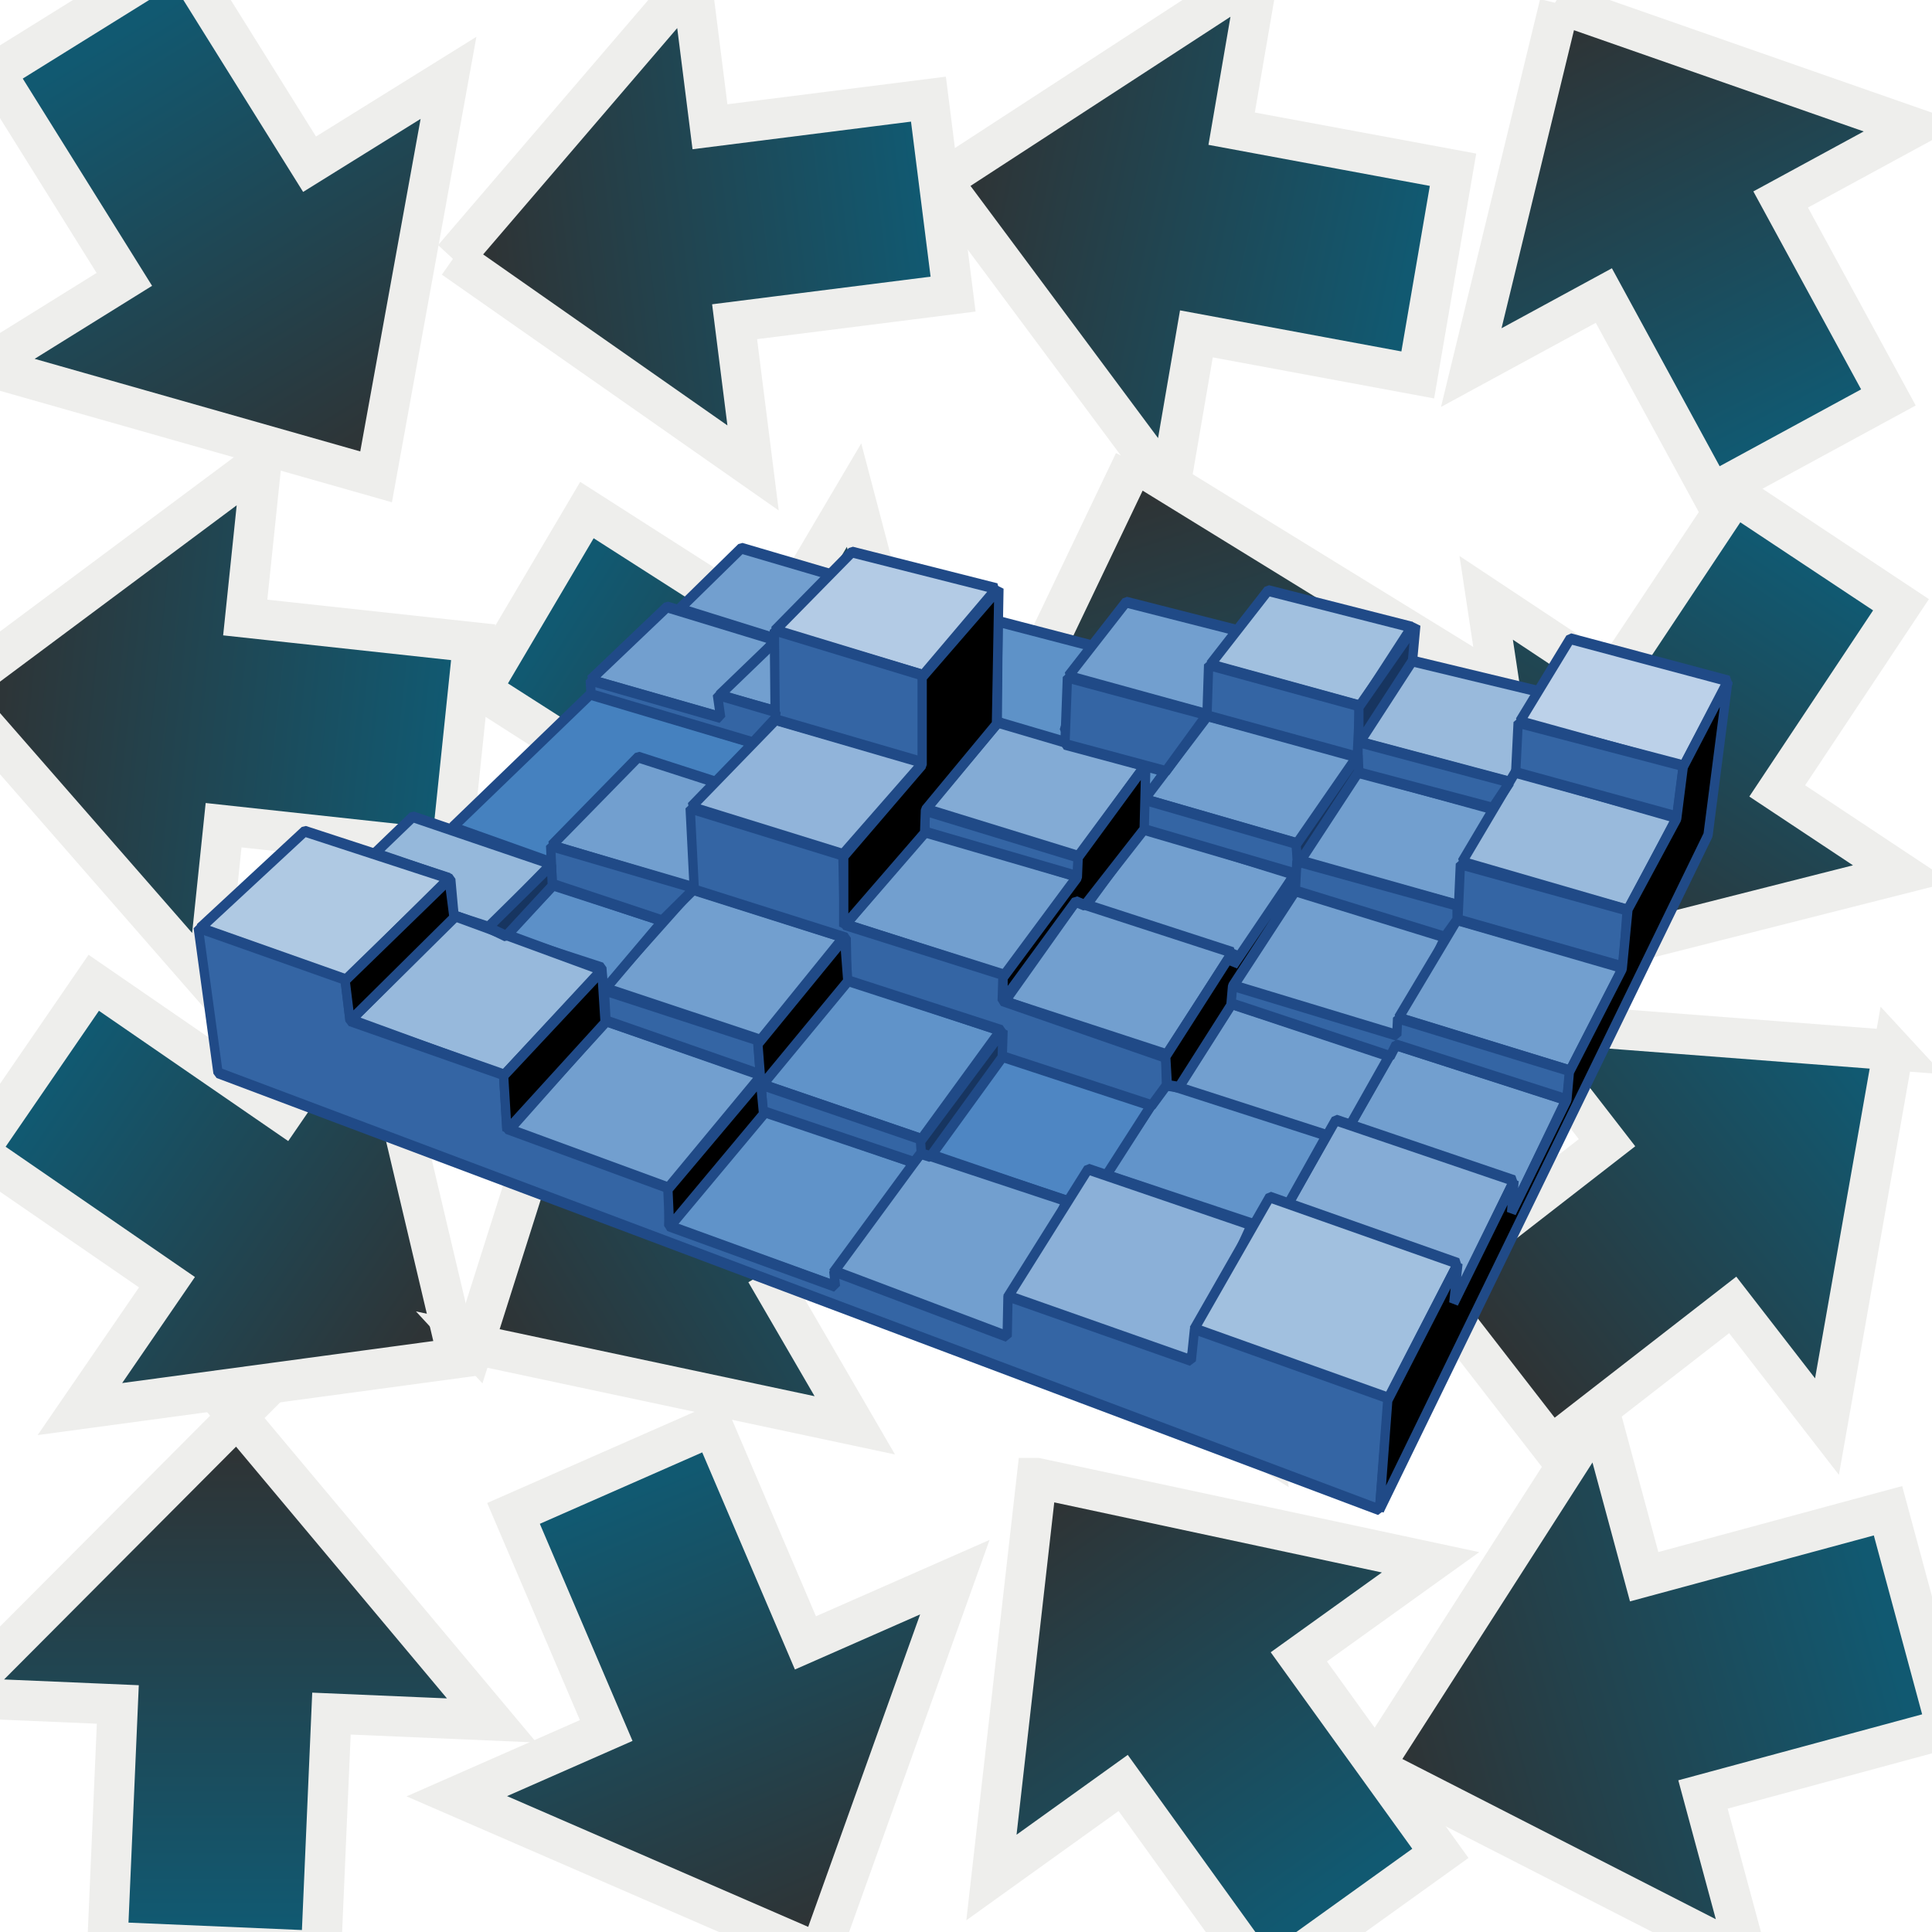 <?xml version="1.0" encoding="UTF-8" standalone="no"?>
<!-- Created with Inkscape (http://www.inkscape.org/) -->

<svg
   xmlns:dc="http://purl.org/dc/elements/1.1/"
   xmlns:cc="http://creativecommons.org/ns#"
   xmlns:rdf="http://www.w3.org/1999/02/22-rdf-syntax-ns#"
   xmlns:svg="http://www.w3.org/2000/svg"
   xmlns="http://www.w3.org/2000/svg"
   xmlns:xlink="http://www.w3.org/1999/xlink"
   xmlns:sodipodi="http://sodipodi.sourceforge.net/DTD/sodipodi-0.dtd"
   xmlns:inkscape="http://www.inkscape.org/namespaces/inkscape"
   width="48px"
   height="48px"
   id="svg3183"
   version="1.1"
   inkscape:version="0.91 r13725"
   sodipodi:docname="heightfield_distort.svg">
  <defs
     id="defs3185">
    <linearGradient
       gradientTransform="translate(25.86,-17.958)"
       inkscape:collect="always"
       xlink:href="#linearGradient4749"
       id="linearGradient4757"
       x1="11.482"
       y1="18.736"
       x2="0.24"
       y2="17.522"
       gradientUnits="userSpaceOnUse" />
    <linearGradient
       id="linearGradient4749">
      <stop
         style="stop-color:#115971;stop-opacity:1;"
         offset="0"
         id="stop4751" />
      <stop
         style="stop-color:#2e3436;stop-opacity:1;"
         offset="1"
         id="stop4753" />
    </linearGradient>
    <linearGradient
       gradientTransform="translate(25.86,-17.958)"
       inkscape:collect="always"
       xlink:href="#linearGradient4749"
       id="linearGradient4759"
       x1="1.857"
       y1="27.027"
       x2="11.004"
       y2="33.241"
       gradientUnits="userSpaceOnUse" />
    <linearGradient
       gradientTransform="translate(25.86,-17.958)"
       inkscape:collect="always"
       xlink:href="#linearGradient4749"
       id="linearGradient4761"
       x1="6.136"
       y1="47.793"
       x2="6.136"
       y2="36.222"
       gradientUnits="userSpaceOnUse" />
    <linearGradient
       gradientTransform="translate(25.86,-17.958)"
       inkscape:collect="always"
       xlink:href="#linearGradient4749"
       id="linearGradient4765"
       x1="14.286"
       y1="15.558"
       x2="23.21"
       y2="21.201"
       gradientUnits="userSpaceOnUse" />
    <linearGradient
       gradientTransform="translate(25.86,-17.958)"
       inkscape:collect="always"
       xlink:href="#linearGradient4749"
       id="linearGradient4767"
       x1="22.825"
       y1="27.173"
       x2="13.083"
       y2="33.03"
       gradientUnits="userSpaceOnUse" />
    <linearGradient
       gradientTransform="translate(25.86,-17.958)"
       inkscape:collect="always"
       xlink:href="#linearGradient4749"
       id="linearGradient4769"
       x1="15.976"
       y1="37.226"
       x2="20.422"
       y2="47.868"
       gradientUnits="userSpaceOnUse" />
    <linearGradient
       gradientTransform="translate(25.86,-17.958)"
       inkscape:collect="always"
       xlink:href="#linearGradient4749"
       id="linearGradient4771"
       x1="35.52"
       y1="6.845"
       x2="24.583"
       y2="4.559"
       gradientUnits="userSpaceOnUse" />
    <linearGradient
       gradientTransform="translate(25.86,-17.958)"
       inkscape:collect="always"
       xlink:href="#linearGradient4749"
       id="linearGradient4775"
       x1="35.578"
       y1="29.079"
       x2="25.38"
       y2="31.007"
       gradientUnits="userSpaceOnUse" />
    <linearGradient
       gradientTransform="translate(25.86,-17.958)"
       inkscape:collect="always"
       xlink:href="#linearGradient4749"
       id="linearGradient4779"
       x1="44.608"
       y1="10.778"
       x2="39.518"
       y2="0.778"
       gradientUnits="userSpaceOnUse" />
    <linearGradient
       inkscape:collect="always"
       xlink:href="#linearGradient4749"
       id="linearGradient4781"
       x1="45.48"
       y1="13.341"
       x2="39.452"
       y2="22.341"
       gradientUnits="userSpaceOnUse"
       gradientTransform="translate(25.788,-17.072)" />
    <linearGradient
       gradientTransform="translate(25.86,-17.958)"
       inkscape:collect="always"
       xlink:href="#linearGradient4749"
       id="linearGradient4785"
       x1="47.394"
       y1="40.406"
       x2="35.424"
       y2="43.691"
       gradientUnits="userSpaceOnUse" />
    <linearGradient
       gradientTransform="translate(25.86,-17.958)"
       inkscape:collect="always"
       xlink:href="#linearGradient4749"
       id="linearGradient4763"
       x1="23.391"
       y1="4.956"
       x2="12.735"
       y2="6.242"
       gradientUnits="userSpaceOnUse" />
    <linearGradient
       gradientTransform="translate(25.86,-17.958)"
       inkscape:collect="always"
       xlink:href="#linearGradient4749"
       id="linearGradient4773"
       x1="32.429"
       y1="23.277"
       x2="28.976"
       y2="12.492"
       gradientUnits="userSpaceOnUse" />
    <linearGradient
       gradientTransform="translate(25.86,-17.958)"
       inkscape:collect="always"
       xlink:href="#linearGradient4749"
       id="linearGradient4777"
       x1="33.616"
       y1="47.05"
       x2="26.841"
       y2="37.55"
       gradientUnits="userSpaceOnUse" />
    <linearGradient
       gradientTransform="translate(25.86,-17.958)"
       inkscape:collect="always"
       xlink:href="#linearGradient4749"
       id="linearGradient4783"
       x1="46.755"
       y1="26.744"
       x2="38.024"
       y2="33.53"
       gradientUnits="userSpaceOnUse" />
    <linearGradient
       gradientTransform="translate(25.86,-17.958)"
       inkscape:collect="always"
       xlink:href="#linearGradient4749"
       id="linearGradient4755"
       x1="3.049"
       y1="1.131"
       x2="9.341"
       y2="11.346"
       gradientUnits="userSpaceOnUse" />
  </defs>
  <sodipodi:namedview
     id="base"
     pagecolor="#ffffff"
     bordercolor="#666666"
     borderopacity="1.0"
     inkscape:pageopacity="0.0"
     inkscape:pageshadow="2"
     inkscape:zoom="19.79899"
     inkscape:cx="13.645936"
     inkscape:cy="22.457415"
     inkscape:current-layer="layer1"
     showgrid="true"
     inkscape:grid-bbox="true"
     inkscape:document-units="px"
     inkscape:window-width="2560"
     inkscape:window-height="1537"
     inkscape:window-x="-8"
     inkscape:window-y="-8"
     inkscape:window-maximized="1" />
  <g
     id="layer1"
     inkscape:label="Layer 1"
     inkscape:groupmode="layer">
    <g
       id="g3733"
       transform="translate(-26.415,17.93)">
      <path
         style="fill:url(#linearGradient4757);fill-opacity:1;fill-rule:evenodd;stroke:#eeeeec;stroke-width:1px;stroke-linecap:butt;stroke-linejoin:miter;stroke-opacity:1"
         d="m 25.27,-0.765 7.641,-5.693 -0.403,3.87 5.663,0.615 -0.538,5.16 -5.663,-0.615 -0.403,3.87 -6.298,-7.208 z"
         id="use4672"
         sodipodi:nodetypes="cccccccc"
         inkscape:connector-curvature="0" />
      <path
         style="fill:url(#linearGradient4759);fill-opacity:1;fill-rule:evenodd;stroke:#eeeeec;stroke-width:1px;stroke-linecap:butt;stroke-linejoin:miter;stroke-opacity:1"
         d="m 37.793,15.809 -9.393,1.269 2.163,-3.152 -4.703,-3.237 2.884,-4.202 4.703,3.237 2.163,-3.152 2.183,9.236 z"
         id="use4674"
         sodipodi:nodetypes="cccccccc"
         inkscape:connector-curvature="0" />
      <path
         style="fill:url(#linearGradient4761);fill-opacity:1;fill-rule:evenodd;stroke:#eeeeec;stroke-width:1px;stroke-linecap:butt;stroke-linejoin:miter;stroke-opacity:1"
         d="m 32.311,17.271 6.32,7.543 -3.981,-0.17 -0.256,5.898 -5.308,-0.227 0.256,-5.898 -3.981,-0.17 6.951,-6.976 z"
         id="use4676"
         sodipodi:nodetypes="cccccccc"
         inkscape:connector-curvature="0" />
      <path
         style="fill:url(#linearGradient4765);fill-opacity:1;fill-rule:evenodd;stroke:#eeeeec;stroke-width:1px;stroke-linecap:butt;stroke-linejoin:miter;stroke-opacity:1"
         d="m 50.069,3.624 -9.031,1.917 1.979,-3.351 -4.658,-2.98 2.638,-4.468 4.658,2.98 1.979,-3.351 2.435,9.253 z"
         id="use4680"
         sodipodi:nodetypes="cccccccc"
         inkscape:connector-curvature="0" />
      <path
         style="fill:url(#linearGradient4767);fill-opacity:1;fill-rule:evenodd;stroke:#eeeeec;stroke-width:1px;stroke-linecap:butt;stroke-linejoin:miter;stroke-opacity:1"
         d="m 38.185,15.469 2.93,-9.238 1.961,3.375 5.037,-2.935 2.615,4.501 -5.037,2.935 1.961,3.375 -9.468,-2.014 z"
         id="use4682"
         sodipodi:nodetypes="cccccccc"
         inkscape:connector-curvature="0" />
      <path
         style="fill:url(#linearGradient4769);fill-opacity:1;fill-rule:evenodd;stroke:#eeeeec;stroke-width:1px;stroke-linecap:butt;stroke-linejoin:miter;stroke-opacity:1"
         d="m 46.786,30.614 -9.022,-3.917 3.712,-1.633 -2.303,-5.394 4.95,-2.177 2.303,5.394 3.712,-1.633 -3.353,9.36 z"
         id="use4684"
         sodipodi:nodetypes="cccccccc"
         inkscape:connector-curvature="0" />
      <path
         style="fill:url(#linearGradient4771);fill-opacity:1;fill-rule:evenodd;stroke:#eeeeec;stroke-width:1px;stroke-linecap:butt;stroke-linejoin:miter;stroke-opacity:1"
         d="m 49.808,-13.44 7.864,-5.117 -0.657,3.824 5.5,1.02 -0.876,5.098 -5.5,-1.02 -0.657,3.824 -5.674,-7.629 z"
         id="use4686"
         sodipodi:nodetypes="cccccccc"
         inkscape:connector-curvature="0" />
      <path
         style="fill:url(#linearGradient4775);fill-opacity:1;fill-rule:evenodd;stroke:#eeeeec;stroke-width:1px;stroke-linecap:butt;stroke-linejoin:miter;stroke-opacity:1"
         d="m 50.152,13.193 5.522,-7.089 0.622,3.567 5.329,-0.93 0.829,4.756 -5.329,0.93 0.622,3.567 -7.595,-4.801 z"
         id="use4690"
         sodipodi:nodetypes="cccccccc"
         inkscape:connector-curvature="0" />
      <path
         style="fill:url(#linearGradient4779);fill-opacity:1;fill-rule:evenodd;stroke:#eeeeec;stroke-width:1px;stroke-linecap:butt;stroke-linejoin:miter;stroke-opacity:1"
         d="m 65.163,-17.834 8.786,3.07 -3.294,1.79 2.677,4.918 -4.393,2.387 -2.677,-4.918 -3.294,1.79 2.196,-9.036 z"
         id="use4694"
         sodipodi:nodetypes="cccccccc"
         inkscape:connector-curvature="0" />
      <path
         style="fill:url(#linearGradient4781);fill-opacity:1;fill-rule:evenodd;stroke:#eeeeec;stroke-width:1px;stroke-linecap:butt;stroke-linejoin:miter;stroke-opacity:1"
         d="m 64.719,6.042 -1.38,-9.119 3.099,2.056 3.075,-4.625 4.132,2.741 -3.075,4.625 3.099,2.056 -8.95,2.267 z"
         id="use4696"
         sodipodi:nodetypes="cccccccc"
         inkscape:connector-curvature="0" />
      <path
         style="fill:url(#linearGradient4785);fill-opacity:1;fill-rule:evenodd;stroke:#eeeeec;stroke-width:1px;stroke-linecap:butt;stroke-linejoin:miter;stroke-opacity:1"
         d="m 60.539,25.965 5.629,-8.78 1.096,4.058 6.058,-1.639 1.461,5.41 -6.058,1.639 1.096,4.058 -9.283,-4.745 z"
         id="use4700"
         sodipodi:nodetypes="cccccccc"
         inkscape:connector-curvature="0" />
      <path
         style="fill:url(#linearGradient4763);fill-opacity:1;fill-rule:evenodd;stroke:#eeeeec;stroke-width:1px;stroke-linecap:butt;stroke-linejoin:miter;stroke-opacity:1"
         d="m 37.679,-11.515 5.916,-6.899 0.459,3.633 5.428,-0.686 0.612,4.844 -5.428,0.686 0.459,3.633 -7.445,-5.212 z"
         id="use4678"
         sodipodi:nodetypes="cccccccc"
         inkscape:connector-curvature="0" />
      <path
         style="fill:url(#linearGradient4773);fill-opacity:1;fill-rule:evenodd;stroke:#eeeeec;stroke-width:1px;stroke-linecap:butt;stroke-linejoin:miter;stroke-opacity:1"
         d="m 54.591,-6.458 8.316,5.12 -3.764,1.121 1.659,5.677 -5.019,1.494 -1.659,-5.677 -3.764,1.121 4.232,-8.855 z"
         id="use4688"
         sodipodi:nodetypes="cccccccc"
         inkscape:connector-curvature="0" />
      <path
         style="fill:url(#linearGradient4777);fill-opacity:1;fill-rule:evenodd;stroke:#eeeeec;stroke-width:1px;stroke-linecap:butt;stroke-linejoin:miter;stroke-opacity:1"
         d="m 52.174,18.792 9.783,2.093 -3.273,2.349 3.517,4.882 -4.364,3.133 -3.517,-4.882 -3.273,2.349 1.126,-9.924 z"
         id="use4692"
         sodipodi:nodetypes="cccccccc"
         inkscape:connector-curvature="0" />
      <path
         style="fill:url(#linearGradient4783);fill-opacity:1;fill-rule:evenodd;stroke:#eeeeec;stroke-width:1px;stroke-linecap:butt;stroke-linejoin:miter;stroke-opacity:1"
         d="m 73.455,8.162 -1.649,9.351 -2.342,-3.023 -4.512,3.504 -3.123,-4.03 4.512,-3.504 -2.342,-3.023 9.457,0.726 z"
         id="use4698"
         sodipodi:nodetypes="cccccccc"
         inkscape:connector-curvature="0" />
      <path
         inkscape:tile-cy="6.0000044"
         inkscape:tile-cx="5.9999998"
         inkscape:tile-h="11.999993"
         inkscape:tile-w="12"
         sodipodi:nodetypes="cccccccc"
         id="path6468"
         d="m 35.759,-6.083 -9.707,-2.76 3.452,-2.146 -3.213,-5.149 4.602,-2.861 3.213,5.149 3.452,-2.146 -1.799,9.913 z"
         style="fill:url(#linearGradient4755);fill-opacity:1;fill-rule:evenodd;stroke:#eeeeec;stroke-width:1px;stroke-linecap:butt;stroke-linejoin:miter;stroke-opacity:1"
         inkscape:connector-curvature="0" />
    </g>
    <g
       id="g3751"
       transform="matrix(0.795,0,0,0.927,4.903,-6.764)">
      <path
         inkscape:connector-curvature="0"
         id="path4045"
         d="m 27.914,24.595 -2.889,-0.645 -0.026,2.683 4.669,2.066 0.731,-0.939 -3.31,-0.869 z"
         style="color:#000000;display:inline;overflow:visible;visibility:visible;fill:#5e92c8;fill-opacity:1;stroke:#204a87;stroke-width:0.291;stroke-linecap:butt;stroke-linejoin:bevel;stroke-miterlimit:4;stroke-dasharray:none;stroke-dashoffset:0;stroke-opacity:1;marker:none;enable-background:accumulate"
         sodipodi:nodetypes="ccccccc" />
      <path
         sodipodi:nodetypes="ccccc"
         style="color:#000000;display:inline;overflow:visible;visibility:visible;fill:#99badc;fill-opacity:1;stroke:#204a87;stroke-width:0.291;stroke-linecap:butt;stroke-linejoin:bevel;stroke-miterlimit:4;stroke-dasharray:none;stroke-dashoffset:0;stroke-opacity:1;marker:none;enable-background:accumulate"
         d="m 42.825,26.014 -4.876,-1.006 -1.703,2.167 5.185,1.187 z"
         id="path4039"
         inkscape:connector-curvature="0" />
      <path
         inkscape:connector-curvature="0"
         id="path4031"
         d="m 47.856,25.549 -4.953,-1.135 -1.574,2.219 5.108,1.213 z"
         style="color:#000000;display:inline;overflow:visible;visibility:visible;fill:#bcd1e9;fill-opacity:1;stroke:#204a87;stroke-width:0.291;stroke-linecap:butt;stroke-linejoin:bevel;stroke-miterlimit:4;stroke-dasharray:none;stroke-dashoffset:0;stroke-opacity:1;marker:none;enable-background:accumulate" />
      <path
         sodipodi:nodetypes="ccccc"
         style="color:#000000;display:inline;overflow:visible;visibility:visible;fill:#729fcf;stroke:#204a87;stroke-width:0.291;stroke-linecap:butt;stroke-linejoin:bevel;stroke-miterlimit:4;stroke-dasharray:none;stroke-dashoffset:0;stroke-opacity:1;marker:none;enable-background:accumulate"
         d="m 33.512,24.414 -4.489,-0.98 -1.806,1.987 4.695,1.109 z"
         id="path4043"
         inkscape:connector-curvature="0" />
      <path
         inkscape:connector-curvature="0"
         id="path4041"
         d="m 37.949,24.104 -4.489,-0.98 -1.806,1.987 4.695,1.109 z"
         style="color:#000000;display:inline;overflow:visible;visibility:visible;fill:#a1c0df;fill-opacity:1;stroke:#204a87;stroke-width:0.291;stroke-linecap:butt;stroke-linejoin:bevel;stroke-miterlimit:4;stroke-dasharray:none;stroke-dashoffset:0;stroke-opacity:1;marker:none;enable-background:accumulate"
         sodipodi:nodetypes="ccccc" />
      <path
         inkscape:connector-curvature="0"
         id="path4049"
         d="m 17.001,21.989 3.07,0.774 -1.832,1.703 -3.173,-0.851 z"
         style="color:#000000;display:inline;overflow:visible;visibility:visible;fill:#729fcf;stroke:#204a87;stroke-width:0.291;stroke-linecap:butt;stroke-linejoin:bevel;stroke-miterlimit:4;stroke-dasharray:none;stroke-dashoffset:0;stroke-opacity:1;marker:none;enable-background:accumulate" />
      <path
         inkscape:connector-curvature="0"
         id="path4047"
         d="m 24.973,23.072 -4.515,-0.98 -2.425,2.116 4.644,1.187 z"
         style="color:#000000;display:inline;overflow:visible;visibility:visible;fill:#b3cbe5;fill-opacity:1;stroke:#204a87;stroke-width:0.291;stroke-linecap:butt;stroke-linejoin:bevel;stroke-miterlimit:4;stroke-dasharray:none;stroke-dashoffset:0;stroke-opacity:1;marker:none;enable-background:accumulate"
         sodipodi:nodetypes="ccccc" />
      <path
         inkscape:connector-curvature="0"
         id="path4065"
         d="m 39.394,31.56 1.109,-2.58 -4.257,-1.006 -1.857,2.374 z"
         style="color:#000000;display:inline;overflow:visible;visibility:visible;fill:#729fcf;stroke:#204a87;stroke-width:0.291;stroke-linecap:butt;stroke-linejoin:bevel;stroke-miterlimit:4;stroke-dasharray:none;stroke-dashoffset:0;stroke-opacity:1;marker:none;enable-background:accumulate" />
      <path
         inkscape:connector-curvature="0"
         id="path4057"
         d="m 46.23,29.213 -5.031,-1.238 -1.677,2.425 5.185,1.29 z"
         style="color:#000000;display:inline;overflow:visible;visibility:visible;fill:#99badc;fill-opacity:1;stroke:#204a87;stroke-width:0.291;stroke-linecap:butt;stroke-linejoin:bevel;stroke-miterlimit:4;stroke-dasharray:none;stroke-dashoffset:0;stroke-opacity:1;marker:none;enable-background:accumulate" />
      <path
         inkscape:connector-curvature="0"
         id="path4073"
         d="m 36.272,27.562 -4.695,-1.084 -1.986,2.245 4.798,1.187 z"
         style="color:#000000;display:inline;overflow:visible;visibility:visible;fill:#729fcf;stroke:#204a87;stroke-width:0.291;stroke-linecap:butt;stroke-linejoin:bevel;stroke-miterlimit:4;stroke-dasharray:none;stroke-dashoffset:0;stroke-opacity:1;marker:none;enable-background:accumulate" />
      <path
         sodipodi:nodetypes="ccccc"
         inkscape:connector-curvature="0"
         id="path4097"
         d="m 18.033,24.44 -3.354,-0.877 -2.399,1.961 4.102,1.006 z"
         style="color:#000000;display:inline;overflow:visible;visibility:visible;fill:#729fcf;stroke:#204a87;stroke-width:0.291;stroke-linecap:butt;stroke-linejoin:bevel;stroke-miterlimit:4;stroke-dasharray:none;stroke-dashoffset:0;stroke-opacity:1;marker:none;enable-background:accumulate" />
      <path
         inkscape:connector-curvature="0"
         id="path4089"
         d="m 18.084,24.466 -1.78,1.471 1.832,0.439 z"
         style="color:#000000;display:inline;overflow:visible;visibility:visible;fill:#729fcf;stroke:#204a87;stroke-width:0.291;stroke-linecap:butt;stroke-linejoin:bevel;stroke-miterlimit:4;stroke-dasharray:none;stroke-dashoffset:0;stroke-opacity:1;marker:none;enable-background:accumulate" />
      <path
         inkscape:connector-curvature="0"
         id="path4105"
         d="m 17.362,27.252 -1.006,-0.284 -1.135,1.006 1.006,0.284 z"
         style="color:#000000;display:inline;overflow:visible;visibility:visible;fill:none;stroke:#204a87;stroke-width:0.291;stroke-linecap:butt;stroke-linejoin:bevel;stroke-miterlimit:4;stroke-dasharray:none;stroke-dashoffset:0;stroke-opacity:1;marker:none;enable-background:accumulate" />
      <path
         sodipodi:nodetypes="cccccc"
         inkscape:connector-curvature="0"
         id="path4113"
         d="m 17.388,27.2 -5.082,-1.316 -4.334,3.586 3.122,0.955 5.16,-2.167 z"
         style="color:#000000;display:inline;overflow:visible;visibility:visible;fill:#4581bf;fill-opacity:1;stroke:#204a87;stroke-width:0.291;stroke-linecap:butt;stroke-linejoin:bevel;stroke-miterlimit:4;stroke-dasharray:none;stroke-dashoffset:0;stroke-opacity:1;marker:none;enable-background:accumulate" />
      <path
         inkscape:connector-curvature="0"
         id="path4121"
         d="m 16.201,28.258 -2.425,-0.671 -2.709,2.374 4.515,1.161 z"
         style="color:#000000;display:inline;overflow:visible;visibility:visible;fill:#729fcf;stroke:#204a87;stroke-width:0.291;stroke-linecap:butt;stroke-linejoin:bevel;stroke-miterlimit:4;stroke-dasharray:none;stroke-dashoffset:0;stroke-opacity:1;marker:none;enable-background:accumulate" />
      <path
         inkscape:connector-curvature="0"
         id="path4081"
         d="m 22.702,27.716 -4.618,-1.135 -2.657,2.348 4.747,1.264 z"
         style="color:#000000;display:inline;overflow:visible;visibility:visible;fill:#91b4da;fill-opacity:1;stroke:#204a87;stroke-width:0.291;stroke-linecap:butt;stroke-linejoin:bevel;stroke-miterlimit:4;stroke-dasharray:none;stroke-dashoffset:0;stroke-opacity:1;marker:none;enable-background:accumulate" />
      <path
         inkscape:connector-curvature="0"
         id="path4137"
         d="m 34.286,30.735 -4.721,-1.264 -1.806,2.116 4.644,1.703 z"
         style="color:#000000;display:inline;overflow:visible;visibility:visible;fill:#729fcf;stroke:#204a87;stroke-width:0.291;stroke-linecap:butt;stroke-linejoin:bevel;stroke-miterlimit:4;stroke-dasharray:none;stroke-dashoffset:0;stroke-opacity:1;marker:none;enable-background:accumulate" />
      <path
         inkscape:connector-curvature="0"
         id="path4145"
         d="m 39.007,32.386 -4.67,-1.238 -1.961,2.58 5.185,1.367 z"
         style="color:#000000;display:inline;overflow:visible;visibility:visible;fill:#729fcf;stroke:#204a87;stroke-width:0.291;stroke-linecap:butt;stroke-linejoin:bevel;stroke-miterlimit:4;stroke-dasharray:none;stroke-dashoffset:0;stroke-opacity:1;marker:none;enable-background:accumulate" />
      <path
         inkscape:connector-curvature="0"
         id="path4153"
         d="m 44.554,33.237 -5.185,-1.29 -1.832,2.632 5.366,1.419 z"
         style="color:#000000;display:inline;overflow:visible;visibility:visible;fill:#729fcf;stroke:#204a87;stroke-width:0.291;stroke-linecap:butt;stroke-linejoin:bevel;stroke-miterlimit:4;stroke-dasharray:none;stroke-dashoffset:0;stroke-opacity:1;marker:none;enable-background:accumulate" />
      <path
         inkscape:connector-curvature="0"
         id="path4161"
         d="m 42.773,36.772 -5.314,-1.471 -1.445,2.167 5.082,2.296 z"
         style="color:#000000;display:inline;overflow:visible;visibility:visible;fill:#729fcf;stroke:#204a87;stroke-width:0.291;stroke-linecap:butt;stroke-linejoin:bevel;stroke-miterlimit:4;stroke-dasharray:none;stroke-dashoffset:0;stroke-opacity:1;marker:none;enable-background:accumulate" />
      <path
         inkscape:connector-curvature="0"
         id="path4129"
         d="m 29.616,27.819 -4.592,-1.161 -2.27,2.322 4.773,1.264 z"
         style="color:#000000;display:inline;overflow:visible;visibility:visible;fill:#83abd5;fill-opacity:1;stroke:#204a87;stroke-width:0.291;stroke-linecap:butt;stroke-linejoin:bevel;stroke-miterlimit:4;stroke-dasharray:none;stroke-dashoffset:0;stroke-opacity:1;marker:none;enable-background:accumulate" />
      <path
         inkscape:connector-curvature="0"
         id="path4177"
         d="m 27.501,30.786 -4.747,-1.238 -2.502,2.528 4.953,1.367 z"
         style="color:#000000;display:inline;overflow:visible;visibility:visible;fill:#729fcf;stroke:#204a87;stroke-width:0.291;stroke-linecap:butt;stroke-linejoin:bevel;stroke-miterlimit:4;stroke-dasharray:none;stroke-dashoffset:0;stroke-opacity:1;marker:none;enable-background:accumulate" />
      <path
         inkscape:connector-curvature="0"
         id="path4185"
         d="m 32.351,32.825 -4.902,-1.367 -2.219,2.683 5.056,1.419 z"
         style="color:#000000;display:inline;overflow:visible;visibility:visible;fill:#729fcf;stroke:#204a87;stroke-width:0.291;stroke-linecap:butt;stroke-linejoin:bevel;stroke-miterlimit:4;stroke-dasharray:none;stroke-dashoffset:0;stroke-opacity:1;marker:none;enable-background:accumulate" />
      <path
         inkscape:connector-curvature="0"
         id="path4193"
         d="m 37.253,35.585 -4.927,-1.393 -1.703,2.296 4.695,1.264 0.748,-0.361 z"
         style="color:#000000;display:inline;overflow:visible;visibility:visible;fill:#729fcf;stroke:#204a87;stroke-width:0.291;stroke-linecap:butt;stroke-linejoin:bevel;stroke-miterlimit:4;stroke-dasharray:none;stroke-dashoffset:0;stroke-opacity:1;marker:none;enable-background:accumulate" />
      <path
         inkscape:connector-curvature="0"
         id="path4201"
         d="m 41.148,38.939 -5.572,-1.625 -1.522,2.296 5.289,2.528 z"
         style="color:#000000;display:inline;overflow:visible;visibility:visible;fill:#85acd6;fill-opacity:1;stroke:#204a87;stroke-width:0.291;stroke-linecap:butt;stroke-linejoin:bevel;stroke-miterlimit:4;stroke-dasharray:none;stroke-dashoffset:0;stroke-opacity:1;marker:none;enable-background:accumulate" />
      <path
         inkscape:connector-curvature="0"
         id="path4225"
         d="m 35.292,37.726 -5.031,-1.393 -1.883,2.451 4.592,1.316 1.161,-0.593 z"
         style="color:#000000;display:inline;overflow:visible;visibility:visible;fill:#6294ca;fill-opacity:1;stroke:#204a87;stroke-width:0.291;stroke-linecap:butt;stroke-linejoin:bevel;stroke-miterlimit:4;stroke-dasharray:none;stroke-dashoffset:0;stroke-opacity:1;marker:none;enable-background:accumulate" />
      <path
         inkscape:connector-curvature="0"
         id="path4233"
         d="m 29.823,36.901 -4.695,-1.316 -2.219,2.657 4.308,1.264 1.238,-0.774 z"
         style="color:#000000;display:inline;overflow:visible;visibility:visible;fill:#4e86c3;fill-opacity:1;stroke:#204a87;stroke-width:0.291;stroke-linecap:butt;stroke-linejoin:bevel;stroke-miterlimit:4;stroke-dasharray:none;stroke-dashoffset:0;stroke-opacity:1;marker:none;enable-background:accumulate" />
      <path
         inkscape:connector-curvature="0"
         id="path4241"
         d="m 25.102,34.914 -4.798,-1.367 -2.683,2.812 5.005,1.471 z"
         style="color:#000000;display:inline;overflow:visible;visibility:visible;fill:#6093c9;fill-opacity:1;stroke:#204a87;stroke-width:0.291;stroke-linecap:butt;stroke-linejoin:bevel;stroke-miterlimit:4;stroke-dasharray:none;stroke-dashoffset:0;stroke-opacity:1;marker:none;enable-background:accumulate" />
      <path
         inkscape:connector-curvature="0"
         id="path4249"
         d="m 20.2,32.412 -4.721,-1.29 -2.76,2.657 4.876,1.393 z"
         style="color:#000000;display:inline;overflow:visible;visibility:visible;fill:#729fcf;stroke:#204a87;stroke-width:0.291;stroke-linecap:butt;stroke-linejoin:bevel;stroke-miterlimit:4;stroke-dasharray:none;stroke-dashoffset:0;stroke-opacity:1;marker:none;enable-background:accumulate" />
      <path
         inkscape:connector-curvature="0"
         id="path4257"
         d="m 14.55,31.973 -3.431,-0.955 -1.522,1.367 3.044,0.851 0.052,0.619 z"
         style="color:#000000;display:inline;overflow:visible;visibility:visible;fill:#5c90c8;fill-opacity:1;stroke:#204a87;stroke-width:0.291;stroke-linecap:butt;stroke-linejoin:bevel;stroke-miterlimit:4;stroke-dasharray:none;stroke-dashoffset:0;stroke-opacity:1;marker:none;enable-background:accumulate" />
      <path
         inkscape:connector-curvature="0"
         id="path4265"
         d="m 11.067,30.451 -4.334,-1.264 -1.187,0.98 2.373,0.697 0.103,0.98 1.109,0.31 z"
         style="color:#000000;display:inline;overflow:visible;visibility:visible;fill:#95b8db;fill-opacity:1;stroke:#204a87;stroke-width:0.291;stroke-linecap:butt;stroke-linejoin:bevel;stroke-miterlimit:4;stroke-dasharray:none;stroke-dashoffset:0;stroke-opacity:1;marker:none;enable-background:accumulate" />
      <path
         inkscape:connector-curvature="0"
         id="path4273"
         d="M 7.868,30.838 3.354,29.574 0.077,32.18 4.643,33.573 Z"
         style="color:#000000;display:inline;overflow:visible;visibility:visible;fill:#afc9e3;fill-opacity:1;stroke:#204a87;stroke-width:0.291;stroke-linecap:butt;stroke-linejoin:bevel;stroke-miterlimit:4;stroke-dasharray:none;stroke-dashoffset:0;stroke-opacity:1;marker:none;enable-background:accumulate" />
      <path
         inkscape:connector-curvature="0"
         id="path4281"
         d="m 12.641,33.289 -4.592,-1.445 -3.251,2.786 4.773,1.496 z"
         style="color:#000000;display:inline;overflow:visible;visibility:visible;fill:#97b9dc;fill-opacity:1;stroke:#204a87;stroke-width:0.291;stroke-linecap:butt;stroke-linejoin:bevel;stroke-miterlimit:4;stroke-dasharray:none;stroke-dashoffset:0;stroke-opacity:1;marker:none;enable-background:accumulate" />
      <path
         inkscape:connector-curvature="0"
         id="path4289"
         d="M 17.646,36.101 12.77,34.656 9.726,37.597 14.705,39.145 Z"
         style="color:#000000;display:inline;overflow:visible;visibility:visible;fill:#729fcf;stroke:#204a87;stroke-width:0.291;stroke-linecap:butt;stroke-linejoin:bevel;stroke-miterlimit:4;stroke-dasharray:none;stroke-dashoffset:0;stroke-opacity:1;marker:none;enable-background:accumulate" />
      <path
         inkscape:connector-curvature="0"
         id="path4297"
         d="m 22.393,38.449 -4.695,-1.393 -2.967,3.122 5.289,1.625 z"
         style="color:#000000;display:inline;overflow:visible;visibility:visible;fill:#6093c9;fill-opacity:1;stroke:#204a87;stroke-width:0.291;stroke-linecap:butt;stroke-linejoin:bevel;stroke-miterlimit:4;stroke-dasharray:none;stroke-dashoffset:0;stroke-opacity:1;marker:none;enable-background:accumulate" />
      <path
         inkscape:connector-curvature="0"
         id="path4305"
         d="m 27.165,39.481 -4.541,-1.29 -2.76,3.225 5.418,1.729 z"
         style="color:#000000;display:inline;overflow:visible;visibility:visible;fill:#729fcf;stroke:#204a87;stroke-width:0.291;stroke-linecap:butt;stroke-linejoin:bevel;stroke-miterlimit:4;stroke-dasharray:none;stroke-dashoffset:0;stroke-opacity:1;marker:none;enable-background:accumulate" />
      <path
         inkscape:connector-curvature="0"
         id="path4217"
         d="m 32.944,40.126 -5.108,-1.496 -2.528,3.457 5.676,1.703 z"
         style="color:#000000;display:inline;overflow:visible;visibility:visible;fill:#8bb0d8;fill-opacity:1;stroke:#204a87;stroke-width:0.291;stroke-linecap:butt;stroke-linejoin:bevel;stroke-miterlimit:4;stroke-dasharray:none;stroke-dashoffset:0;stroke-opacity:1;marker:none;enable-background:accumulate" />
      <path
         inkscape:connector-curvature="0"
         id="path4209"
         d="m 39.394,41.158 -5.882,-1.78 -2.373,3.56 6.063,1.858 z"
         style="color:#000000;display:inline;overflow:visible;visibility:visible;fill:#a1c0df;fill-opacity:1;stroke:#204a87;stroke-width:0.291;stroke-linecap:butt;stroke-linejoin:bevel;stroke-miterlimit:4;stroke-dasharray:none;stroke-dashoffset:0;stroke-opacity:1;marker:none;enable-background:accumulate" />
      <path
         inkscape:connector-curvature="0"
         id="path4010"
         d="m 36.943,47.762 0.284,-2.993 -6.063,-1.858 -0.103,0.851 -5.727,-1.729 -0.026,1.084 -5.418,-1.754 0.052,0.413 -5.211,-1.625 0.026,-1.006 -5.082,-1.6 -0.103,-1.445 -4.798,-1.445 -0.155,-1.109 -4.592,-1.393 0.619,3.896 z"
         style="fill:#3465a4;stroke:#204a87;stroke-width:0.291;stroke-linecap:butt;stroke-linejoin:bevel;stroke-miterlimit:4;stroke-dasharray:none;stroke-opacity:1" />
      <path
         inkscape:connector-curvature="0"
         id="path4324"
         d="m 46.437,27.819 -5.16,-1.161 -0.077,1.342 5.031,1.187 z"
         style="color:#000000;display:inline;overflow:visible;visibility:visible;fill:#3465a4;fill-opacity:1;fill-rule:nonzero;stroke:#204a87;stroke-width:0.291;stroke-linecap:butt;stroke-linejoin:bevel;stroke-miterlimit:4;stroke-dasharray:none;stroke-dashoffset:0;stroke-opacity:1;marker:none;enable-background:accumulate" />
      <path
         inkscape:connector-curvature="0"
         id="path4332"
         d="m 41.019,28.258 -4.747,-1.084 0,0.826 4.205,0.955 z"
         style="color:#000000;display:inline;overflow:visible;visibility:visible;fill:#3465a4;fill-opacity:1;fill-rule:nonzero;stroke:#204a87;stroke-width:0.291;stroke-linecap:butt;stroke-linejoin:bevel;stroke-miterlimit:4;stroke-dasharray:none;stroke-dashoffset:0;stroke-opacity:1;marker:none;enable-background:accumulate" />
      <path
         inkscape:connector-curvature="0"
         id="path4340"
         d="m 36.324,26.22 -0.077,1.367 -4.695,-1.109 0.052,-1.367 z"
         style="color:#000000;display:inline;overflow:visible;visibility:visible;fill:#3465a4;fill-opacity:1;fill-rule:nonzero;stroke:#204a87;stroke-width:0.291;stroke-linecap:butt;stroke-linejoin:bevel;stroke-miterlimit:4;stroke-dasharray:none;stroke-dashoffset:0;stroke-opacity:1;marker:none;enable-background:accumulate" />
      <path
         sodipodi:nodetypes="ccccc"
         inkscape:connector-curvature="0"
         id="path4348"
         d="m 31.551,26.452 -4.36,-1.006 -0.078,1.799 3.15,0.726 z"
         style="color:#000000;display:inline;overflow:visible;visibility:visible;fill:#3465a4;fill-opacity:1;fill-rule:nonzero;stroke:#204a87;stroke-width:0.291;stroke-linecap:butt;stroke-linejoin:bevel;stroke-miterlimit:4;stroke-dasharray:none;stroke-dashoffset:0;stroke-opacity:1;marker:none;enable-background:accumulate" />
      <path
         inkscape:connector-curvature="0"
         id="path4356"
         d="m 22.676,25.394 0.026,2.348 -4.644,-1.161 -0.026,-2.399 z"
         style="color:#000000;display:inline;overflow:visible;visibility:visible;fill:#3465a4;fill-opacity:1;fill-rule:nonzero;stroke:#204a87;stroke-width:0.291;stroke-linecap:butt;stroke-linejoin:bevel;stroke-miterlimit:4;stroke-dasharray:none;stroke-dashoffset:0;stroke-opacity:1;marker:none;enable-background:accumulate" />
      <path
         inkscape:connector-curvature="0"
         id="path4364"
         d="m 18.084,26.375 -1.832,-0.464 0.103,0.619 -4.076,-1.006 0.026,0.387 5.056,1.29 0.697,-0.645 z"
         style="color:#000000;display:inline;overflow:visible;visibility:visible;fill:#3465a4;fill-opacity:1;fill-rule:nonzero;stroke:#204a87;stroke-width:0.291;stroke-linecap:butt;stroke-linejoin:bevel;stroke-miterlimit:4;stroke-dasharray:none;stroke-dashoffset:0;stroke-opacity:1;marker:none;enable-background:accumulate" />
      <path
         inkscape:connector-curvature="0"
         id="path4372"
         d="m 22.702,29.006 4.824,1.264 -0.026,0.516 -4.747,-1.187 z"
         style="color:#000000;display:inline;overflow:visible;visibility:visible;fill:#3465a4;fill-opacity:1;fill-rule:nonzero;stroke:#204a87;stroke-width:0.291;stroke-linecap:butt;stroke-linejoin:bevel;stroke-miterlimit:4;stroke-dasharray:none;stroke-dashoffset:0;stroke-opacity:1;marker:none;enable-background:accumulate" />
      <path
         inkscape:connector-curvature="0"
         id="path4380"
         d="m 29.59,28.722 -0.026,0.8 4.824,1.213 -0.026,-0.826 z"
         style="color:#000000;display:inline;overflow:visible;visibility:visible;fill:#3465a4;fill-opacity:1;fill-rule:nonzero;stroke:#204a87;stroke-width:0.291;stroke-linecap:butt;stroke-linejoin:bevel;stroke-miterlimit:4;stroke-dasharray:none;stroke-dashoffset:0;stroke-opacity:1;marker:none;enable-background:accumulate" />
      <path
         inkscape:connector-curvature="0"
         id="path4388"
         d="m 39.368,31.56 -5.005,-1.187 -0.052,0.8 4.67,1.238 0.387,-0.464 z"
         style="color:#000000;display:inline;overflow:visible;visibility:visible;fill:#3465a4;fill-opacity:1;fill-rule:nonzero;stroke:#204a87;stroke-width:0.291;stroke-linecap:butt;stroke-linejoin:bevel;stroke-miterlimit:4;stroke-dasharray:none;stroke-dashoffset:0;stroke-opacity:1;marker:none;enable-background:accumulate" />
      <path
         inkscape:connector-curvature="0"
         id="path4396"
         d="m 44.683,31.689 -5.211,-1.238 -0.077,1.496 5.16,1.264 z"
         style="color:#000000;display:inline;overflow:visible;visibility:visible;fill:#3465a4;fill-opacity:1;fill-rule:nonzero;stroke:#204a87;stroke-width:0.291;stroke-linecap:butt;stroke-linejoin:bevel;stroke-miterlimit:4;stroke-dasharray:none;stroke-dashoffset:0;stroke-opacity:1;marker:none;enable-background:accumulate" />
      <path
         inkscape:connector-curvature="0"
         id="path4404"
         d="m 42.902,35.998 -5.392,-1.419 -0.026,0.464 -5.16,-1.342 -0.026,0.49 4.979,1.419 0.181,-0.31 5.34,1.471 z"
         style="color:#000000;display:inline;overflow:visible;visibility:visible;fill:#3465a4;fill-opacity:1;fill-rule:nonzero;stroke:#204a87;stroke-width:0.291;stroke-linecap:butt;stroke-linejoin:bevel;stroke-miterlimit:4;stroke-dasharray:none;stroke-dashoffset:0;stroke-opacity:1;marker:none;enable-background:accumulate" />
      <path
         inkscape:connector-curvature="0"
         id="path4412"
         d="m 30.287,36.385 -0.026,-0.748 -5.108,-1.522 0.026,-0.697 -4.953,-1.342 -0.052,-1.858 -4.773,-1.264 0.129,2.193 4.747,1.29 0.026,1.135 4.824,1.342 0.026,0.697 4.67,1.316 z"
         style="color:#000000;display:inline;overflow:visible;visibility:visible;fill:#3465a4;fill-opacity:1;fill-rule:nonzero;stroke:#204a87;stroke-width:0.291;stroke-linecap:butt;stroke-linejoin:bevel;stroke-miterlimit:4;stroke-dasharray:none;stroke-dashoffset:0;stroke-opacity:1;marker:none;enable-background:accumulate" />
      <path
         inkscape:connector-curvature="0"
         id="path4420"
         d="m 15.556,31.096 -4.515,-1.135 0.052,1.032 3.431,0.98 z"
         style="color:#000000;display:inline;overflow:visible;visibility:visible;fill:#3465a4;fill-opacity:1;fill-rule:nonzero;stroke:#204a87;stroke-width:0.291;stroke-linecap:butt;stroke-linejoin:bevel;stroke-miterlimit:4;stroke-dasharray:none;stroke-dashoffset:0;stroke-opacity:1;marker:none;enable-background:accumulate" />
      <path
         inkscape:connector-curvature="0"
         id="path4428"
         d="m 22.625,38.191 0,-0.361 -5.005,-1.471 0.052,0.722 4.721,1.367 z"
         style="color:#000000;display:inline;overflow:visible;visibility:visible;fill:#3465a4;fill-opacity:1;fill-rule:nonzero;stroke:#204a87;stroke-width:0.291;stroke-linecap:butt;stroke-linejoin:bevel;stroke-miterlimit:4;stroke-dasharray:none;stroke-dashoffset:0;stroke-opacity:1;marker:none;enable-background:accumulate" />
      <path
         inkscape:connector-curvature="0"
         id="path4436"
         d="m 17.594,36.101 -0.077,-0.929 -4.798,-1.342 0.052,0.826 z"
         style="color:#000000;display:inline;overflow:visible;visibility:visible;fill:#3465a4;fill-opacity:1;fill-rule:nonzero;stroke:#204a87;stroke-width:0.291;stroke-linecap:butt;stroke-linejoin:bevel;stroke-miterlimit:4;stroke-dasharray:none;stroke-dashoffset:0;stroke-opacity:1;marker:none;enable-background:accumulate" />
      <path
         inkscape:connector-curvature="0"
         id="path4012"
         d="m 47.211,29.677 0.619,-4.128 -1.393,2.296 -0.206,1.393 -1.522,2.425 -0.181,1.6 -1.651,2.761 -0.077,0.748 -1.728,3.019 0.077,-0.851 -1.883,3.277 0.129,-1.058 -2.193,3.664 -0.258,2.941 z"
         style="color:#000000;display:inline;overflow:visible;visibility:visible;fill:#000000;fill-opacity:1;stroke:#204a87;stroke-width:0.291;stroke-linecap:butt;stroke-linejoin:bevel;stroke-miterlimit:4;stroke-dasharray:none;stroke-dashoffset:0;stroke-opacity:1;marker:none;enable-background:accumulate" />
      <path
         inkscape:connector-curvature="0"
         id="path4455"
         d="m 37.975,25.007 0.103,-0.955 -1.78,2.193 0,0.98 z"
         style="color:#000000;display:inline;overflow:visible;visibility:visible;fill:#173560;fill-opacity:1;fill-rule:nonzero;stroke:#204a87;stroke-width:0.291;stroke-linecap:butt;stroke-linejoin:bevel;stroke-miterlimit:4;stroke-dasharray:none;stroke-dashoffset:0;stroke-opacity:1;marker:none;enable-background:accumulate" />
      <path
         inkscape:connector-curvature="0"
         id="path4463"
         d="m 36.272,27.536 -1.935,2.399 0.052,0.542 1.909,-2.503 z"
         style="color:#000000;display:inline;overflow:visible;visibility:visible;fill:#173560;fill-opacity:1;fill-rule:nonzero;stroke:#204a87;stroke-width:0.291;stroke-linecap:butt;stroke-linejoin:bevel;stroke-miterlimit:4;stroke-dasharray:none;stroke-dashoffset:0;stroke-opacity:1;marker:none;enable-background:accumulate" />
      <path
         sodipodi:nodetypes="cccccccccc"
         inkscape:connector-curvature="0"
         id="path4471"
         d="m 34.312,30.709 -1.935,2.454 5.46e-4,-0.389 -2.116,2.837 0.052,0.774 0.361,0.052 1.625,-2.193 0.052,-0.516 1.961,-2.58 z"
         style="color:#000000;display:inline;overflow:visible;visibility:visible;fill:#000000;fill-opacity:1;fill-rule:nonzero;stroke:#204a87;stroke-width:0.291;stroke-linecap:butt;stroke-linejoin:bevel;stroke-miterlimit:4;stroke-dasharray:none;stroke-dashoffset:0;stroke-opacity:1;marker:none;enable-background:accumulate" />
      <path
         inkscape:connector-curvature="0"
         id="path4479"
         d="m 29.59,29.522 0.052,-1.729 -2.115,2.477 -0.026,0.542 -2.322,2.683 0,0.619 2.27,-2.657 0.284,0.103 z"
         style="color:#000000;display:inline;overflow:visible;visibility:visible;fill:#000000;fill-opacity:1;fill-rule:nonzero;stroke:#204a87;stroke-width:0.291;stroke-linecap:butt;stroke-linejoin:bevel;stroke-miterlimit:4;stroke-dasharray:none;stroke-dashoffset:0;stroke-opacity:1;marker:none;enable-background:accumulate" />
      <path
         inkscape:connector-curvature="0"
         id="path4487"
         d="m 24.973,26.71 0.077,-3.638 -2.399,2.374 0,2.348 -2.451,2.451 0,1.883 2.528,-2.503 0.026,-0.619 z"
         style="color:#000000;display:inline;overflow:visible;visibility:visible;fill:#000000;fill-opacity:1;fill-rule:nonzero;stroke:#204a87;stroke-width:0.291;stroke-linecap:butt;stroke-linejoin:bevel;stroke-miterlimit:4;stroke-dasharray:none;stroke-dashoffset:0;stroke-opacity:1;marker:none;enable-background:accumulate" />
      <path
         inkscape:connector-curvature="0"
         id="path4495"
         d="m 25.153,35.637 0.026,-0.722 -2.58,2.967 0.026,0.335 0.284,0.077 z"
         style="color:#000000;display:inline;overflow:visible;visibility:visible;fill:#173560;fill-opacity:1;fill-rule:nonzero;stroke:#204a87;stroke-width:0.291;stroke-linecap:butt;stroke-linejoin:bevel;stroke-miterlimit:4;stroke-dasharray:none;stroke-dashoffset:0;stroke-opacity:1;marker:none;enable-background:accumulate" />
      <path
         inkscape:connector-curvature="0"
         id="path4503"
         d="m 20.329,33.599 -0.103,-1.161 -2.709,2.838 0.103,1.135 z"
         style="color:#000000;display:inline;overflow:visible;visibility:visible;fill:#000000;fill-opacity:1;fill-rule:nonzero;stroke:#204a87;stroke-width:0.291;stroke-linecap:butt;stroke-linejoin:bevel;stroke-miterlimit:4;stroke-dasharray:none;stroke-dashoffset:0;stroke-opacity:1;marker:none;enable-background:accumulate" />
      <path
         inkscape:connector-curvature="0"
         id="path4511"
         d="m 17.697,37.159 -0.103,-0.929 -2.889,2.941 0.052,1.006 z"
         style="color:#000000;display:inline;overflow:visible;visibility:visible;fill:#000000;fill-opacity:1;fill-rule:nonzero;stroke:#204a87;stroke-width:0.291;stroke-linecap:butt;stroke-linejoin:bevel;stroke-miterlimit:4;stroke-dasharray:none;stroke-dashoffset:0;stroke-opacity:1;marker:none;enable-background:accumulate" />
      <path
         inkscape:connector-curvature="0"
         id="path4519"
         d="m 11.067,30.477 -1.986,1.677 0.568,0.232 1.445,-1.342 z"
         style="color:#000000;display:inline;overflow:visible;visibility:visible;fill:#173560;fill-opacity:1;fill-rule:nonzero;stroke:#204a87;stroke-width:0.291;stroke-linecap:butt;stroke-linejoin:bevel;stroke-miterlimit:4;stroke-dasharray:none;stroke-dashoffset:0;stroke-opacity:1;marker:none;enable-background:accumulate" />
      <path
         inkscape:connector-curvature="0"
         id="path4527"
         d="m 8.023,31.896 -0.155,-1.032 -3.251,2.709 0.155,1.084 z"
         style="color:#000000;display:inline;overflow:visible;visibility:visible;fill:#000000;fill-opacity:1;fill-rule:nonzero;stroke:#204a87;stroke-width:0.291;stroke-linecap:butt;stroke-linejoin:bevel;stroke-miterlimit:4;stroke-dasharray:none;stroke-dashoffset:0;stroke-opacity:1;marker:none;enable-background:accumulate" />
      <path
         inkscape:connector-curvature="0"
         id="path4535"
         d="m 12.641,33.315 -3.07,2.812 0.103,1.471 3.07,-2.89 z"
         style="color:#000000;display:inline;overflow:visible;visibility:visible;fill:#000000;fill-opacity:1;fill-rule:nonzero;stroke:#204a87;stroke-width:0.291;stroke-linecap:butt;stroke-linejoin:bevel;stroke-miterlimit:4;stroke-dasharray:none;stroke-dashoffset:0;stroke-opacity:1;marker:none;enable-background:accumulate" />
    </g>
  </g>
</svg>
